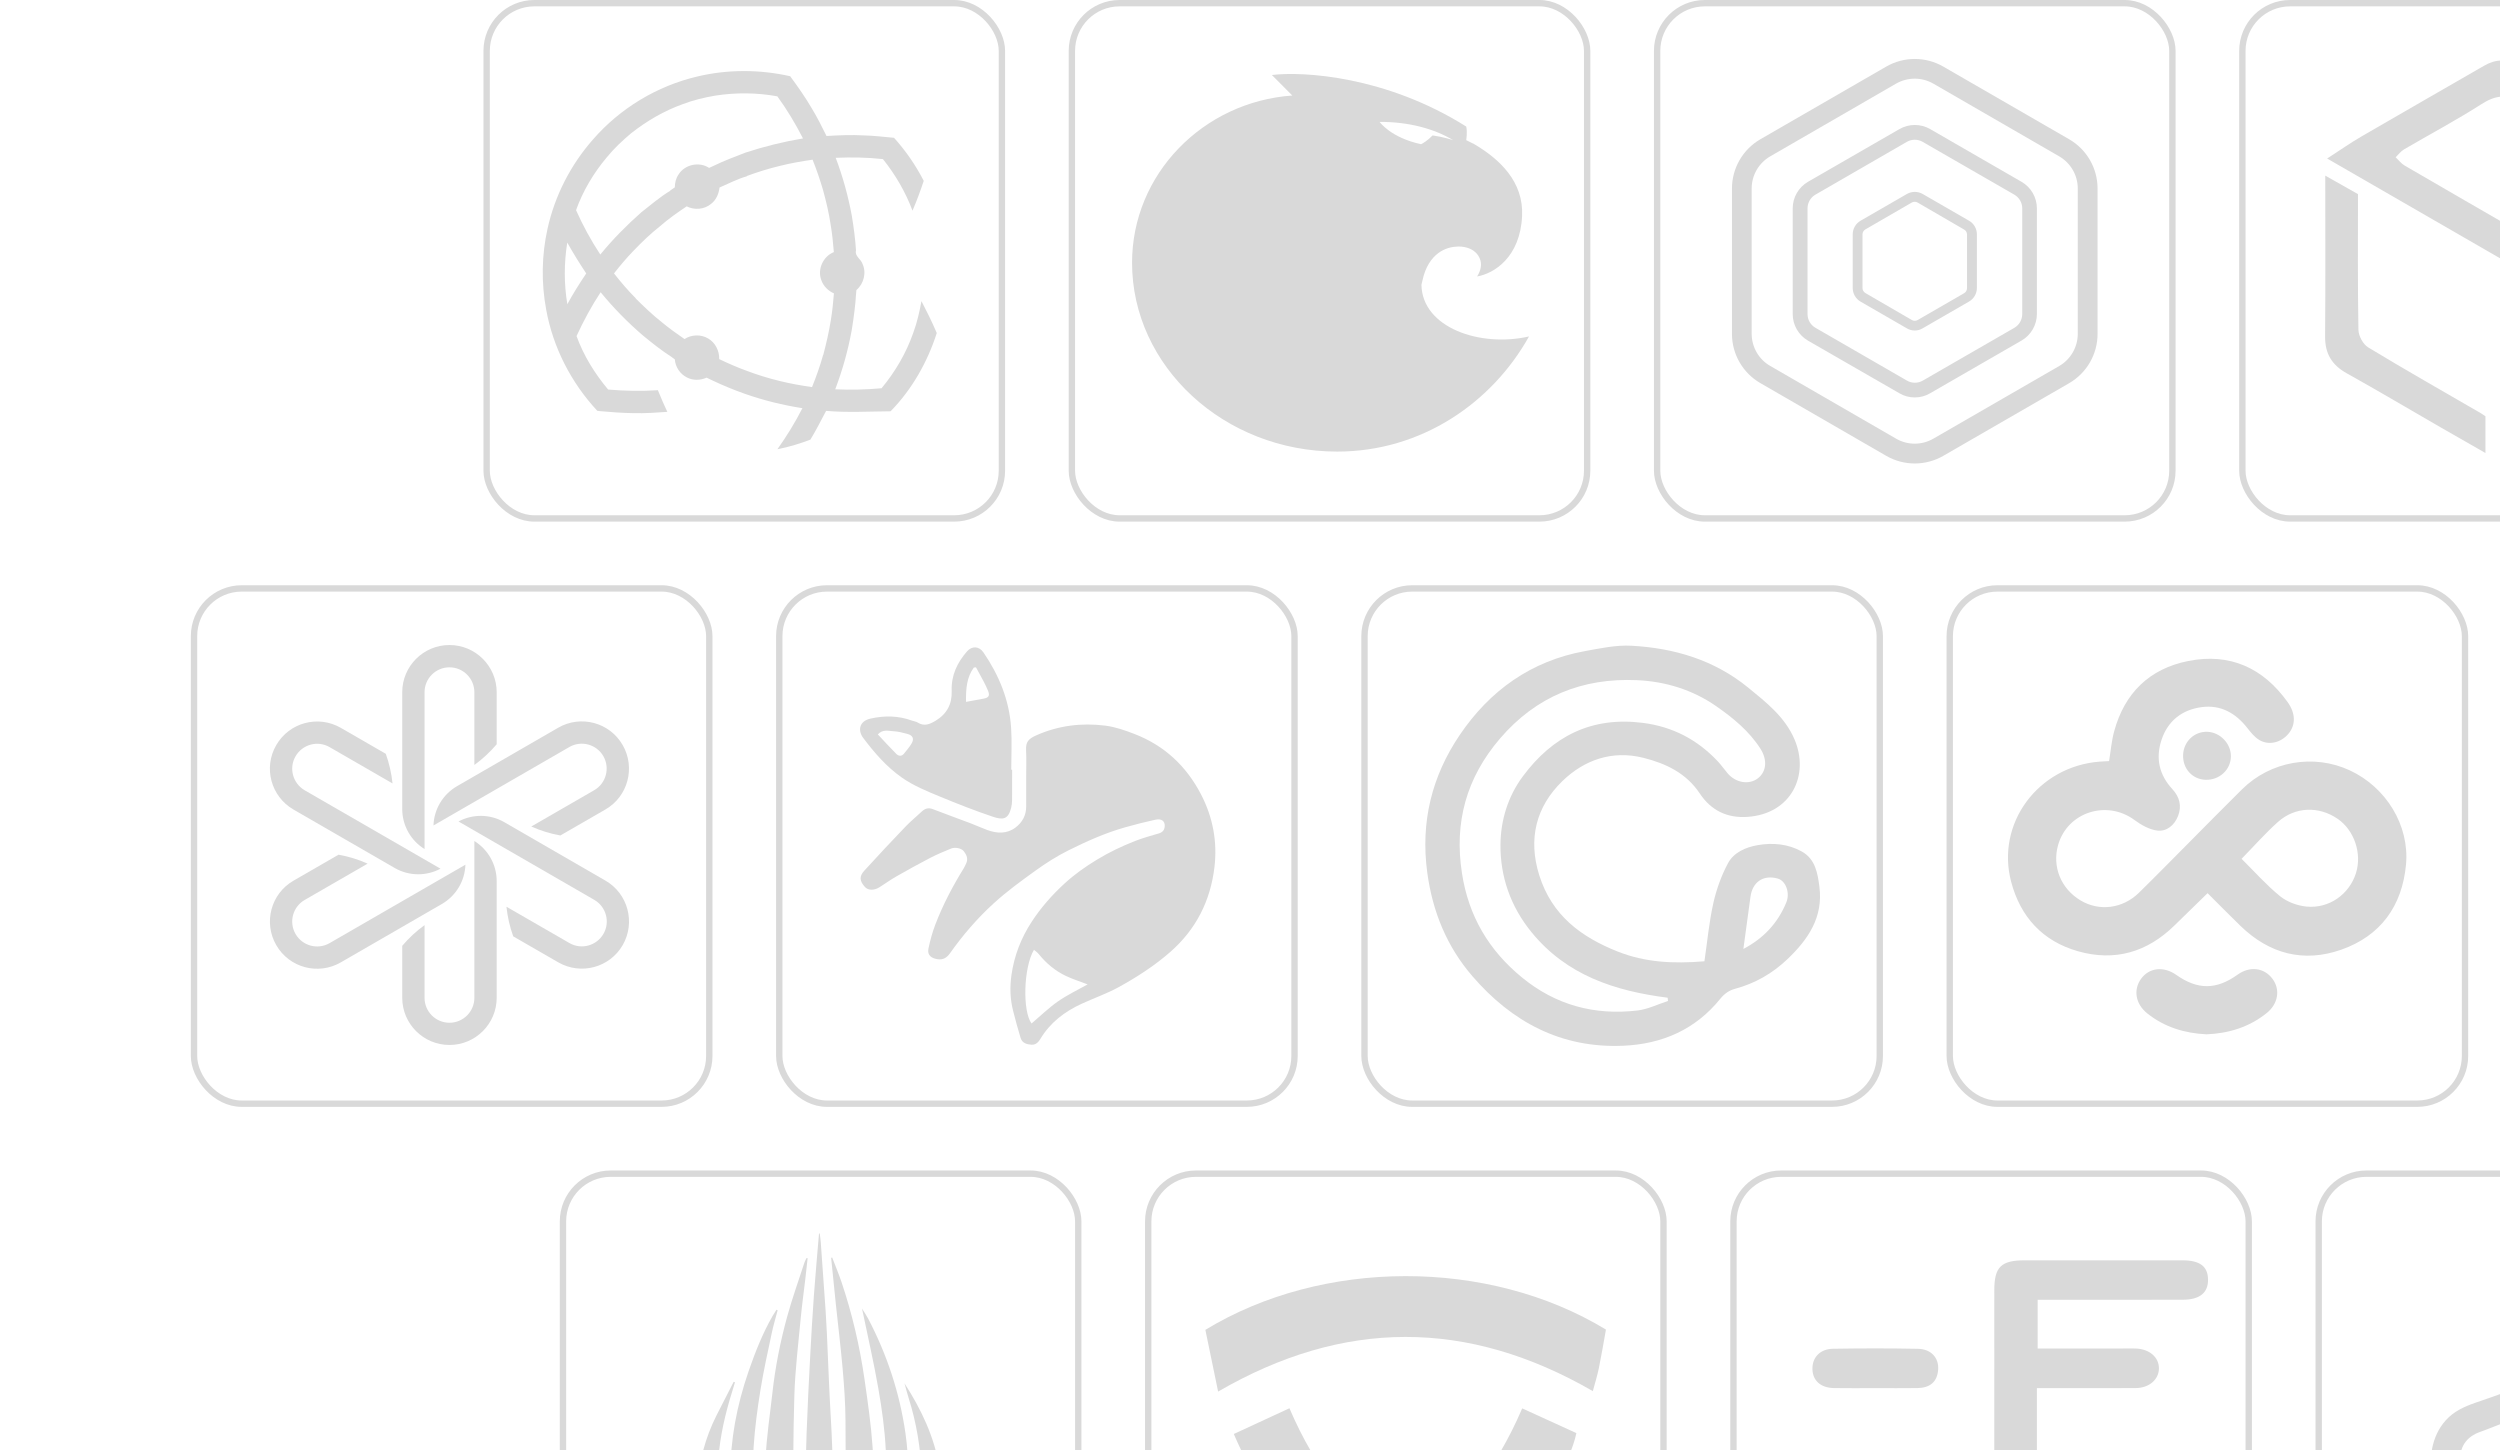 <svg width="393" height="228" viewBox="0 0 393 228" fill="none" xmlns="http://www.w3.org/2000/svg">
<g clip-path="url(#clip0_58_951)">
<rect x="260.5" y="0.5" width="81" height="81" rx="7.5" stroke="#D9D9D9"/>
<rect x="272.5" y="184.5" width="81" height="81" rx="7.5" stroke="#D9D9D9"/>
<rect x="214.5" y="92.5" width="81" height="81" rx="7.5" stroke="#D9D9D9"/>
<rect x="168.5" y="0.5" width="81" height="81" rx="7.5" stroke="#D9D9D9"/>
<rect x="180.5" y="184.5" width="81" height="81" rx="7.5" stroke="#D9D9D9"/>
<rect x="122.5" y="92.5" width="81" height="81" rx="7.5" stroke="#D9D9D9"/>
<rect x="76.5" y="0.5" width="81" height="81" rx="7.5" stroke="#D9D9D9"/>
<rect x="88.5" y="184.5" width="81" height="81" rx="7.5" stroke="#D9D9D9"/>
<rect x="30.5" y="92.5" width="81" height="81" rx="7.5" stroke="#D9D9D9"/>
<rect x="352.5" y="0.5" width="81" height="81" rx="7.5" stroke="#D9D9D9"/>
<rect x="364.5" y="184.5" width="81" height="81" rx="7.5" stroke="#D9D9D9"/>
<rect x="306.5" y="92.5" width="81" height="81" rx="7.5" stroke="#D9D9D9"/>
<path d="M301 72.859C299.439 72.859 297.89 72.45 296.533 71.669L276.731 60.226C273.967 58.626 272.264 55.682 272.264 52.482V29.634C272.264 26.446 273.967 23.49 276.731 21.89L296.533 10.459C299.298 8.872 302.703 8.872 305.467 10.459L325.269 21.89C328.034 23.49 329.736 26.434 329.736 29.634V52.494C329.736 55.682 328.034 58.638 325.269 60.238L305.467 71.669C304.111 72.45 302.562 72.859 301 72.859ZM301 12.366C299.976 12.366 298.965 12.635 298.082 13.134L278.28 24.578C276.475 25.627 275.362 27.547 275.362 29.634V52.494C275.375 54.568 276.475 56.488 278.28 57.525L298.082 68.968C299.887 70.005 302.101 70.005 303.906 68.968L323.707 57.538C325.499 56.501 326.613 54.581 326.626 52.507V29.634C326.626 27.547 325.512 25.627 323.707 24.578L303.919 13.147C303.023 12.635 302.024 12.366 301 12.366ZM301 62.478C300.155 62.478 299.323 62.261 298.594 61.826L284.207 53.544C282.722 52.674 281.813 51.086 281.813 49.371V32.757C281.813 31.042 282.722 29.454 284.207 28.584L298.594 20.29C300.091 19.432 301.922 19.432 303.419 20.29L317.794 28.584C319.279 29.442 320.2 31.042 320.2 32.757V49.358C320.2 51.074 319.279 52.674 317.794 53.531L303.407 61.826C302.677 62.261 301.845 62.478 301 62.478ZM301 21.966C300.565 21.966 300.13 22.082 299.759 22.299L285.371 30.606C284.603 31.054 284.143 31.886 284.143 32.77V49.371C284.143 50.267 284.616 51.086 285.397 51.534L299.771 59.829C300.539 60.277 301.499 60.277 302.267 59.829L316.655 51.534C317.423 51.086 317.896 50.267 317.896 49.371V32.757C317.896 31.861 317.423 31.042 316.642 30.594L302.242 22.299C301.871 22.082 301.435 21.966 301 21.966ZM301 51.957C300.565 51.957 300.143 51.842 299.771 51.624L292.475 47.413C291.707 46.965 291.247 46.146 291.247 45.262V36.84C291.247 35.957 291.72 35.138 292.475 34.702L299.771 30.491C300.539 30.056 301.474 30.056 302.242 30.491L309.538 34.702C310.306 35.138 310.767 35.957 310.767 36.84V45.262C310.767 46.146 310.293 46.965 309.538 47.4L302.242 51.611C301.858 51.842 301.435 51.957 301 51.957ZM301 31.72C300.834 31.72 300.68 31.758 300.539 31.835L293.243 36.059C292.962 36.226 292.795 36.507 292.783 36.827V45.275C292.783 45.608 292.962 45.902 293.243 46.069L300.539 50.306C300.821 50.472 301.179 50.472 301.461 50.306L308.757 46.094C309.051 45.928 309.218 45.608 309.218 45.275V36.853C309.205 36.533 309.039 36.238 308.757 36.085L301.461 31.848C301.32 31.758 301.167 31.72 301 31.72Z" fill="#D9D9D9"/>
<path fill-rule="evenodd" clip-rule="evenodd" d="M223.451 44.763C223.502 44.558 223.554 44.341 223.605 44.11C224.539 39.758 227.419 38.773 229.109 38.773C229.122 38.76 229.147 38.76 229.16 38.747C230.837 38.734 231.682 39.4 232.002 39.72C232.424 40.142 233.474 41.422 232.206 43.458C234.843 43.01 238.978 40.462 239.272 33.947C239.528 28.571 235.778 25 231.554 22.542V22.568L231.541 22.555L230.491 22.03C230.491 22.03 230.696 20.75 230.491 19.893C217.883 11.957 204.853 11.189 199.938 11.79L203.15 15.016C189.147 16.002 177.96 27.355 177.96 41.307C177.96 57.563 192.398 70.99 210.203 70.99C223.515 70.99 234.574 63.259 240.36 52.891C232.654 54.645 223.566 51.509 223.451 44.763ZM228.456 22.043C228.354 21.992 226.792 21.506 225.205 21.288C224.386 22.146 223.618 22.555 223.4 22.67C218.613 21.646 216.872 19.163 216.872 19.163C221.39 19.138 225.461 20.226 228.456 22.043Z" fill="#D9D9D9"/>
<path d="M109.64 12.021C114.414 10.882 119.445 10.907 124.219 11.982C124.245 12.021 124.309 12.11 124.334 12.149C125.474 13.697 126.574 15.272 127.547 16.923C128.418 18.357 129.186 19.854 129.928 21.378C131.899 21.262 133.87 21.173 135.842 21.288C137.352 21.326 138.85 21.506 140.36 21.646L140.539 21.659C142.382 23.707 143.957 25.986 145.211 28.43C144.686 30.018 144.11 31.579 143.445 33.115C142.344 30.184 140.757 27.457 138.798 25.013C136.328 24.731 133.845 24.706 131.374 24.808C132.488 27.765 133.333 30.824 133.909 33.934C134.203 35.726 134.446 37.531 134.562 39.362C134.344 40.283 135.304 40.68 135.573 41.448C136.238 42.843 135.803 44.61 134.626 45.595C134.613 45.774 134.587 46.146 134.562 46.325C134.51 47.118 134.446 47.912 134.344 48.706C134.229 49.794 134.05 50.869 133.883 51.944C133.307 55.106 132.437 58.19 131.298 61.198C133.73 61.314 136.162 61.25 138.581 61.032C140.731 58.446 142.459 55.49 143.573 52.302C144.162 50.69 144.546 49.026 144.853 47.336C145.685 48.923 146.478 50.536 147.182 52.174L147.259 52.354C145.8 56.923 143.355 61.224 140.002 64.654C136.622 64.68 133.243 64.885 129.864 64.59C129.058 66.101 128.29 67.65 127.394 69.109C125.832 69.71 124.219 70.197 122.581 70.542L122.21 70.619C123.669 68.571 124.987 66.421 126.139 64.168C123.054 63.682 120.021 62.939 117.077 61.902C115.387 61.301 113.71 60.622 112.098 59.854C111.752 59.688 111.419 59.534 111.074 59.368C110.101 59.803 108.936 59.842 107.976 59.33C106.901 58.792 106.171 57.691 106.082 56.501C105.954 56.411 105.698 56.219 105.57 56.117C103.982 55.093 102.498 53.915 101.038 52.712C98.645 50.651 96.418 48.386 94.421 45.941C92.974 48.13 91.733 50.446 90.632 52.827C91.746 55.912 93.499 58.728 95.598 61.237C98.197 61.454 100.808 61.518 103.419 61.339C103.445 61.39 103.483 61.506 103.509 61.557C103.944 62.632 104.405 63.694 104.904 64.744C103.15 64.872 101.41 64.987 99.656 64.949C97.864 64.923 96.085 64.795 94.293 64.629C94.19 64.616 93.986 64.59 93.896 64.578C89.787 60.174 86.933 54.606 85.858 48.667C85.077 44.469 85.141 40.117 86.075 35.944C87.214 30.773 89.71 25.909 93.205 21.941C97.454 17.038 103.291 13.505 109.64 12.021ZM112.456 15.029C110.728 15.323 109 15.733 107.362 16.36C104.418 17.41 101.678 19.009 99.221 20.942C97.838 22.107 96.507 23.349 95.368 24.757C93.307 27.214 91.63 30.018 90.555 33.038C91.63 35.458 92.91 37.8 94.37 40.014C96.328 37.608 98.53 35.394 100.846 33.346C102.318 32.194 103.752 30.965 105.352 29.992V29.953C105.595 29.787 105.838 29.621 106.082 29.454C106.082 28.738 106.261 28.008 106.683 27.406C107.669 25.845 109.934 25.371 111.47 26.395C111.726 26.28 111.995 26.152 112.251 26.037C113.838 25.256 115.502 24.654 117.154 24.002C120.11 23.029 123.157 22.273 126.229 21.762C125.051 19.457 123.72 17.23 122.197 15.144C118.997 14.555 115.682 14.53 112.456 15.029ZM122.555 26.088C120.802 26.51 119.074 27.048 117.384 27.675L117.448 27.701C115.95 28.11 114.542 28.866 113.109 29.48C112.994 30.466 112.584 31.438 111.778 32.053C110.728 32.936 109.154 33.064 107.95 32.437C106.517 33.397 105.083 34.395 103.79 35.534C102.293 36.712 100.923 38.03 99.605 39.4C98.504 40.539 97.493 41.742 96.52 42.984C97.595 44.341 98.709 45.659 99.938 46.888L99.925 46.914C101.23 48.206 102.562 49.486 104.008 50.626C105.16 51.586 106.376 52.456 107.605 53.301C108.693 52.584 110.178 52.533 111.304 53.198C112.443 53.838 113.096 55.157 113.058 56.45C114.453 57.115 115.861 57.742 117.32 58.267C119.035 58.92 120.789 59.458 122.568 59.893C124.245 60.302 125.947 60.61 127.65 60.853C128.315 59.202 128.917 57.525 129.39 55.81L129.416 55.797C129.89 54.005 130.312 52.187 130.606 50.344C130.837 48.949 130.978 47.541 131.093 46.12C130.184 45.723 129.429 44.968 129.109 44.034C128.456 42.331 129.403 40.296 131.08 39.63C130.965 38.197 130.824 36.763 130.581 35.342C130.312 33.499 129.877 31.694 129.39 29.902C128.917 28.277 128.366 26.677 127.739 25.102C125.998 25.358 124.27 25.653 122.555 26.088ZM89.173 38.133C88.661 41.333 88.648 44.622 89.186 47.822C90.082 46.158 91.106 44.558 92.155 42.984C91.106 41.41 90.107 39.797 89.173 38.133Z" fill="#D9D9D9"/>
<path d="M403.398 14.565C401.588 15.616 399.966 16.559 398.323 17.514C397.67 17.146 396.975 16.873 396.426 16.422C394.29 14.664 392.35 14.916 390.061 16.385C386.117 18.915 381.958 21.11 377.911 23.484C377.405 23.781 377.03 24.303 376.594 24.721C377.064 25.163 377.47 25.712 378.012 26.028C384.711 29.931 391.429 33.8 398.259 37.745C398.476 46.245 398.05 54.803 398.547 63.766C402.644 61.406 406.181 59.366 409.722 57.331C411.091 56.544 412.451 55.738 413.847 55.001C415.364 54.201 416.147 53.068 415.965 51.283C415.857 50.224 415.945 49.144 415.945 47.955C417.484 47.055 419.05 46.14 420.799 45.118C420.799 48.633 420.985 51.961 420.69 55.246C420.596 56.282 419.402 57.521 418.389 58.124C410.871 62.594 403.277 66.938 395.687 71.287C395.052 71.651 394.273 71.766 393.351 72.065C393.351 61.478 393.351 51.14 393.351 40.802C384.269 35.561 375.299 30.385 365.828 24.919C367.791 23.651 369.452 22.482 371.201 21.464C377.618 17.729 384.071 14.055 390.497 10.334C392.367 9.251 394.167 9.224 396.04 10.339C398.417 11.755 400.837 13.099 403.398 14.565ZM365.505 52.88C365.481 55.581 366.558 57.375 368.905 58.681C373.856 61.439 378.731 64.335 383.642 67.167C385.945 68.496 388.257 69.808 390.712 71.212C390.712 69.123 390.712 67.293 390.712 65.435C390.445 65.259 390.206 65.083 389.951 64.935C384.046 61.511 378.107 58.142 372.27 54.604C371.475 54.122 370.761 52.8 370.745 51.853C370.618 44.746 370.676 37.635 370.676 30.519C369.004 29.573 367.388 28.659 365.531 27.608C365.531 36.258 365.577 44.57 365.505 52.88ZM420.771 26.847C420.721 25.695 419.738 24.178 418.734 23.543C414.522 20.876 410.139 18.481 405.802 15.976C404.165 16.945 402.567 17.89 400.783 18.946C404.951 21.344 408.876 23.658 412.858 25.87C415.099 27.115 415.972 28.981 415.954 31.448C415.922 35.921 415.945 40.395 415.945 45.103C417.7 44.087 419.239 43.197 420.865 42.255C420.866 37.04 420.99 31.936 420.771 26.847Z" fill="#D9D9D9"/>
<path d="M347.032 140.405C345.252 142.14 343.533 143.811 341.82 145.488C337.526 149.695 332.432 151.182 326.653 149.534C321.126 147.959 317.626 144.171 316.158 138.635C313.724 129.451 320.371 120.477 330.079 119.727C330.567 119.69 331.056 119.672 331.548 119.645C331.809 118.063 331.934 116.483 332.342 114.98C333.975 108.957 337.883 105.129 343.985 103.911C350.531 102.604 355.763 104.986 359.621 110.378C360.91 112.179 360.885 113.999 359.73 115.363C358.567 116.738 356.683 117.225 355.172 116.332C354.412 115.883 353.807 115.113 353.245 114.399C351.425 112.088 349.089 110.778 346.149 111.153C343.049 111.549 340.784 113.296 339.785 116.327C338.841 119.19 339.417 121.805 341.499 124.054C342.632 125.278 343.008 126.725 342.382 128.294C341.806 129.739 340.596 130.75 339.109 130.563C337.863 130.406 336.584 129.676 335.537 128.904C331.175 125.687 325.003 127.666 323.534 132.836C322.568 136.236 323.976 139.707 327.071 141.551C330.007 143.301 333.677 142.853 336.241 140.341C339.011 137.626 341.722 134.851 344.459 132.101C347.119 129.428 349.759 126.735 352.441 124.085C356.932 119.647 363.723 118.468 369.393 121.104C375.085 123.751 378.79 129.74 378.225 135.908C377.629 142.412 374.232 147.121 368.044 149.293C362.127 151.369 356.751 149.953 352.222 145.57C350.465 143.869 348.753 142.12 347.032 140.405ZM352.377 135.006C354.352 136.962 356.241 139.102 358.425 140.881C359.532 141.783 361.136 142.371 362.574 142.513C366.137 142.865 369.301 140.581 370.354 137.272C371.336 134.183 370.099 130.512 367.471 128.713C364.521 126.695 360.803 126.794 358.104 129.202C356.116 130.976 354.346 132.993 352.377 135.006ZM356.34 159.24C358.138 157.788 358.489 155.556 357.24 153.878C355.922 152.106 353.67 151.836 351.743 153.219C348.402 155.616 345.475 155.626 342.109 153.252C340.14 151.863 337.868 152.106 336.596 153.841C335.312 155.592 335.697 157.831 337.562 159.316C340.264 161.466 343.392 162.423 346.854 162.596C350.329 162.454 353.563 161.48 356.34 159.24ZM346.701 122.583C348.881 122.659 350.671 121.016 350.699 118.914C350.725 116.907 349.023 115.121 347.008 115.041C344.946 114.959 343.256 116.57 343.183 118.686C343.11 120.826 344.632 122.511 346.701 122.583Z" fill="#D9D9D9"/>
<path d="M320.32 204.326C320.32 206.94 320.32 209.351 320.32 211.984C324.857 211.984 329.3 211.984 333.743 211.984C334.412 211.984 335.083 211.964 335.751 211.988C337.892 212.067 339.388 213.359 339.384 215.103C339.38 216.847 337.86 218.189 335.747 218.204C331.358 218.234 326.967 218.213 322.577 218.213C321.855 218.213 321.132 218.213 320.201 218.213C320.201 222.953 320.207 227.472 320.199 231.99C320.193 235.071 319.145 236.159 316.101 236.177C312.084 236.2 308.065 236.21 304.048 236.168C301.758 236.144 300.326 234.969 300.287 233.231C300.247 231.426 301.762 230.216 304.16 230.198C307.193 230.175 310.227 230.192 313.504 230.192C313.504 229.199 313.504 228.405 313.504 227.61C313.504 219.351 313.502 211.092 313.505 202.833C313.507 199.156 314.562 198.123 318.303 198.122C326.562 198.12 334.821 198.118 343.08 198.123C345.831 198.125 347.083 199.079 347.104 201.154C347.125 203.219 345.808 204.31 343.148 204.318C336.377 204.339 329.606 204.325 322.835 204.325C322.033 204.326 321.232 204.326 320.32 204.326ZM303.714 246.35C301.662 246.383 300.313 247.602 300.286 249.359C300.259 251.146 301.534 252.446 303.635 252.479C308.094 252.548 312.555 252.552 317.013 252.473C318.872 252.44 320.09 251.412 320.183 249.45C320.267 247.669 318.887 246.393 316.869 246.352C314.715 246.308 312.559 246.342 310.403 246.342C308.173 246.342 305.943 246.314 303.714 246.35ZM301.445 218.204C303.34 218.174 304.544 217.277 304.679 215.291C304.804 213.459 303.578 212.076 301.521 212.034C297.066 211.943 292.607 211.951 288.152 212.026C286.106 212.061 284.881 213.392 284.914 215.211C284.947 217.026 286.198 218.167 288.299 218.204C290.452 218.242 292.607 218.213 294.761 218.212C296.989 218.212 299.218 218.239 301.445 218.204Z" fill="#D9D9D9"/>
<path d="M267.935 151.114C268.396 147.977 268.675 144.925 269.339 141.958C269.822 139.8 270.602 137.642 271.643 135.694C272.543 134.01 274.4 133.197 276.256 132.866C278.65 132.44 281.058 132.65 283.228 133.848C285.375 135.034 285.737 137.272 286.012 139.409C286.626 144.179 284.245 147.678 280.984 150.781C278.617 153.033 275.901 154.592 272.732 155.445C271.875 155.675 271.116 156.158 270.435 157.002C266.537 161.833 261.309 164.128 255.165 164.391C245.401 164.809 237.659 160.64 231.463 153.46C227.461 148.823 225.205 143.352 224.367 137.174C223.288 129.224 225.084 122.024 229.469 115.541C234.19 108.561 240.696 103.891 249.151 102.355C251.565 101.917 254.045 101.377 256.46 101.51C263.196 101.878 269.482 103.737 274.838 108.111C277.693 110.443 280.596 112.718 282.098 116.235C284.486 121.828 281.623 127.941 274.69 128.415C271.511 128.632 268.973 127.398 267.212 124.744C265.082 121.534 261.889 120.022 258.34 119.129C253.421 117.891 249.023 119.475 245.611 122.784C241.473 126.796 240.17 131.881 241.98 137.62C243.955 143.878 248.534 147.3 254.319 149.59C258.605 151.288 263.028 151.525 267.935 151.114ZM262.211 157.354C262.192 157.183 262.174 157.012 262.155 156.841C253.876 155.784 246.294 153.337 240.753 146.541C237.449 142.49 235.819 137.779 235.874 132.714C235.914 128.961 237.036 125.227 239.359 122.084C244.06 115.723 250.209 112.605 258.267 113.637C262.939 114.236 266.805 116.262 270.006 119.648C270.57 120.245 271.041 120.93 271.574 121.558C272.868 123.084 274.988 123.42 276.365 122.332C277.708 121.269 277.845 119.432 276.751 117.716C274.963 114.913 272.429 112.848 269.768 111C266.07 108.432 261.808 107.123 257.355 106.923C248.758 106.535 241.477 109.465 235.791 116.108C230.521 122.267 228.576 129.267 229.822 137.289C230.864 144 234.018 149.359 239.23 153.638C244.558 158.013 250.658 159.641 257.409 158.85C259.045 158.658 260.612 157.868 262.211 157.354ZM274.058 149.176C277.301 147.467 279.49 145.056 280.804 141.871C281.437 140.336 280.715 138.464 279.472 138.113C277.202 137.471 275.486 138.629 275.172 140.994C274.823 143.621 274.458 146.246 274.058 149.176Z" fill="#D9D9D9"/>
<path d="M193.953 225.424C196.911 224.056 199.736 222.748 202.699 221.377C206.762 230.903 212.72 238.589 221 244.698C229.178 238.706 235.178 231.019 239.289 221.398C242.2 222.726 245.027 224.016 247.806 225.284C245.852 234.546 232.493 249.871 220.948 256.168C208.715 248.961 199.737 238.812 193.953 225.424ZM251.342 215.067C251.759 213.037 252.095 210.991 252.454 209.009C233.926 197.756 207.885 197.845 189.484 209.053C190.136 212.208 190.803 215.438 191.488 218.755C211.191 207.329 230.664 207.301 250.393 218.684C250.722 217.45 251.095 216.271 251.342 215.067Z" fill="#D9D9D9"/>
<path d="M66.738 133.474V108.821C66.738 106.658 68.491 104.904 70.654 104.904C72.818 104.904 74.571 106.658 74.571 108.821V120.251C75.864 119.317 77.042 118.216 78.079 117V108.821C78.079 104.725 74.751 101.397 70.654 101.397C66.558 101.397 63.23 104.725 63.23 108.821V127.163C63.23 129.826 64.626 132.168 66.738 133.474Z" fill="#D9D9D9"/>
<path d="M68.145 129.762L89.496 117.435C91.365 116.347 93.771 117 94.846 118.869C95.921 120.738 95.281 123.144 93.413 124.219L83.518 129.928C84.978 130.581 86.513 131.054 88.088 131.336L95.166 127.253C98.725 125.205 99.928 120.661 97.88 117.115C95.832 113.557 91.288 112.354 87.742 114.402L71.858 123.579C69.553 124.91 68.222 127.291 68.145 129.762Z" fill="#D9D9D9"/>
<path d="M95.166 138.427L79.282 129.25C76.978 127.918 74.251 127.97 72.075 129.134L93.426 141.461C95.294 142.549 95.947 144.942 94.859 146.811C93.771 148.68 91.378 149.333 89.509 148.245L79.614 142.536C79.781 144.123 80.139 145.698 80.677 147.195L87.755 151.278C91.314 153.326 95.845 152.11 97.893 148.565C99.928 145.019 98.725 140.475 95.166 138.427Z" fill="#D9D9D9"/>
<path d="M74.571 132.206V156.859C74.571 159.022 72.818 160.776 70.654 160.776C68.491 160.776 66.738 159.022 66.738 156.859V145.429C65.445 146.363 64.267 147.464 63.23 148.68V156.846C63.23 160.942 66.558 164.27 70.654 164.27C74.751 164.27 78.079 160.942 78.079 156.846V138.517C78.079 135.854 76.683 133.525 74.571 132.206Z" fill="#D9D9D9"/>
<path d="M73.163 135.931L51.813 148.258C49.944 149.346 47.538 148.693 46.462 146.824C45.374 144.955 46.027 142.549 47.896 141.474L57.79 135.765C56.331 135.112 54.795 134.638 53.221 134.357L46.142 138.44C42.584 140.488 41.381 145.032 43.429 148.578C45.477 152.136 50.021 153.339 53.566 151.291L69.451 142.114C71.755 140.782 73.086 138.402 73.163 135.931Z" fill="#D9D9D9"/>
<path d="M46.143 127.266L62.04 136.443C64.344 137.774 67.071 137.723 69.247 136.558L47.896 124.232C46.027 123.144 45.375 120.75 46.463 118.882C47.551 117.013 49.944 116.36 51.813 117.448L61.707 123.157C61.541 121.57 61.183 119.995 60.645 118.498L53.567 114.414C50.008 112.366 45.477 113.582 43.429 117.128C41.368 120.674 42.584 125.205 46.143 127.266Z" fill="#D9D9D9"/>
<path d="M161.314 122.217C161.315 120.794 161.373 119.369 161.298 117.95C161.227 116.6 161.699 116.133 162.91 115.593C166.364 114.052 170.033 113.599 173.761 114.071C175.316 114.267 176.855 114.809 178.33 115.378C183.029 117.189 186.477 120.405 188.801 124.877C190.678 128.489 191.384 132.344 190.911 136.323C190.286 141.588 188.028 146.089 183.973 149.642C181.491 151.816 178.743 153.588 175.879 155.166C174.014 156.193 171.974 156.899 170.033 157.793C167.356 159.024 165.085 160.748 163.545 163.323C163.232 163.847 162.801 164.27 162.158 164.229C161.428 164.183 160.691 163.981 160.444 163.177C160.011 161.764 159.626 160.335 159.26 158.903C158.784 157.038 158.731 155.144 159.005 153.245C159.441 150.228 160.505 147.47 162.183 144.898C163.651 142.646 165.407 140.669 167.363 138.872C168.903 137.457 170.61 136.251 172.417 135.152C174.345 133.981 176.347 133.02 178.428 132.207C179.647 131.73 180.917 131.379 182.176 131.011C182.762 130.84 183.052 130.473 183.094 129.903C183.154 129.075 182.597 128.643 181.61 128.861C180.024 129.211 178.447 129.608 176.885 130.05C173.76 130.934 170.799 132.258 167.907 133.704C166.126 134.594 164.423 135.681 162.803 136.845C160.542 138.47 158.277 140.123 156.223 141.994C153.643 144.344 151.354 146.997 149.335 149.86C148.856 150.54 148.268 150.91 147.435 150.795C146.482 150.663 145.719 150.205 145.953 149.107C146.224 147.833 146.567 146.559 147.032 145.343C148.217 142.245 149.757 139.317 151.498 136.495C151.643 136.26 151.751 136.003 151.872 135.754C152.228 135.024 151.956 134.389 151.517 133.82C151.147 133.34 150.139 133.13 149.508 133.394C148.426 133.846 147.333 134.286 146.294 134.825C144.481 135.765 142.694 136.755 140.92 137.766C140.003 138.29 139.142 138.911 138.249 139.477C137.406 140.01 136.461 139.986 135.968 139.434C135.133 138.5 135.031 137.794 135.859 136.88C138.012 134.501 140.219 132.17 142.437 129.851C143.199 129.055 144.071 128.366 144.869 127.603C145.393 127.102 145.926 126.919 146.647 127.199C148.633 127.97 150.64 128.687 152.633 129.442C153.501 129.77 154.343 130.169 155.216 130.484C156.746 131.036 158.282 131.112 159.643 130.085C160.703 129.285 161.317 128.179 161.315 126.798C161.312 125.271 161.314 123.744 161.314 122.217ZM162.158 160.894C163.577 159.691 164.864 158.429 166.321 157.412C167.761 156.407 169.373 155.649 170.975 154.745C169.789 154.292 168.644 153.934 167.571 153.425C165.871 152.618 164.453 151.426 163.268 149.956C163.072 149.713 162.796 149.534 162.538 149.308C160.887 152.1 160.724 158.966 162.158 160.894ZM159.107 120.998C159.107 122.594 159.117 124.19 159.1 125.786C159.096 126.195 159.048 126.615 158.948 127.011C158.49 128.823 157.658 128.926 156.058 128.385C153.26 127.44 150.503 126.358 147.772 125.228C145.705 124.373 143.618 123.533 141.764 122.23C139.345 120.53 137.45 118.329 135.688 115.991C134.854 114.884 135.004 113.38 136.841 112.964C139.071 112.46 141.233 112.504 143.381 113.284C143.672 113.39 144.004 113.422 144.259 113.582C145.272 114.217 146.125 113.869 147.05 113.316C148.855 112.235 149.682 110.673 149.605 108.61C149.514 106.187 150.466 104.172 152.014 102.4C152.8 101.5 153.917 101.569 154.593 102.556C157.033 106.119 158.644 110.016 158.943 114.35C159.096 116.556 158.97 118.781 158.97 120.997C159.016 120.997 159.061 120.997 159.107 120.998ZM137.995 115.448C138.974 116.488 139.913 117.53 140.905 118.519C141.242 118.855 141.723 118.94 142.092 118.49C142.507 117.983 142.935 117.478 143.276 116.922C143.743 116.158 143.519 115.607 142.661 115.376C141.933 115.181 141.185 114.981 140.438 114.948C139.657 114.913 138.776 114.598 137.995 115.448ZM151.858 110.334C152.92 110.139 153.794 109.987 154.664 109.818C155.451 109.665 155.625 109.341 155.314 108.581C155.12 108.103 154.896 107.636 154.657 107.179C154.258 106.415 153.836 105.661 153.424 104.903C153.312 104.914 153.2 104.925 153.088 104.937C151.97 106.465 151.828 108.245 151.858 110.334Z" fill="#D9D9D9"/>
<path d="M128.855 193.896C128.913 194.357 128.991 194.817 129.025 195.28C129.285 198.879 129.541 202.479 129.788 206.079C129.871 207.278 129.934 208.479 129.99 209.68C130.194 214.078 130.339 218.48 130.601 222.875C131.006 229.652 131.022 236.435 130.939 243.217C130.901 246.313 130.599 249.407 130.405 252.501C130.36 253.223 130.311 253.949 130.187 254.66C130.073 255.313 129.459 255.812 128.882 255.836C128.35 255.858 127.714 255.432 127.547 254.818C127.368 254.158 127.259 253.472 127.188 252.79C127.082 251.785 127.003 250.775 126.972 249.765C126.831 245.206 126.649 240.647 126.605 236.087C126.571 232.507 126.672 228.924 126.796 225.346C126.937 221.262 127.153 217.18 127.367 213.098C127.533 209.934 127.718 206.771 127.947 203.611C128.182 200.375 128.479 197.142 128.749 193.908C128.785 193.904 128.82 193.9 128.855 193.896ZM126.789 197.766C126.681 197.989 126.546 198.204 126.47 198.438C125.553 201.26 124.546 204.059 123.759 206.917C122.667 210.881 121.866 214.915 121.416 219.01C121.039 222.434 120.497 225.852 120.355 229.287C120.202 233.016 120.325 236.766 120.523 240.496C120.658 243.038 121.005 245.585 121.489 248.085C121.845 249.918 122.547 251.688 123.166 253.461C123.293 253.823 123.686 254.219 124.046 254.346C124.888 254.643 125.653 254.054 125.615 253.122C125.56 251.802 125.343 250.489 125.263 249.169C125.053 245.723 124.748 242.277 124.721 238.828C124.669 232.33 124.676 225.827 124.874 219.333C124.996 215.319 125.492 211.315 125.865 207.311C126.058 205.231 126.35 203.16 126.593 201.085C126.721 199.987 126.837 198.888 126.959 197.789C126.902 197.781 126.846 197.774 126.789 197.766ZM130.655 197.735C130.9 200.154 131.138 202.575 131.392 204.993C131.749 208.395 132.171 211.791 132.467 215.198C132.7 217.881 132.894 220.577 132.911 223.268C132.952 229.578 132.971 235.89 132.813 242.196C132.723 245.763 132.265 249.32 131.974 252.881C131.899 253.789 132.764 254.643 133.581 254.343C133.986 254.194 134.412 253.718 134.552 253.298C135.186 251.395 135.813 249.48 136.264 247.528C136.653 245.846 136.856 244.115 137.04 242.395C137.208 240.824 137.312 239.238 137.317 237.659C137.326 234.266 137.404 230.863 137.171 227.484C136.925 223.923 136.414 220.376 135.904 216.839C135.154 211.634 133.962 206.523 132.284 201.535C131.846 200.233 131.309 198.965 130.818 197.681C130.764 197.699 130.71 197.717 130.655 197.735ZM122.068 205.884C121.87 206.199 121.66 206.506 121.475 206.828C119.881 209.605 118.714 212.564 117.671 215.583C115.842 220.881 114.794 226.325 114.812 231.927C114.822 235.019 115.114 238.113 115.348 241.201C115.554 243.938 116.064 246.629 117.082 249.188C117.448 250.11 118.009 250.962 118.544 251.807C118.783 252.185 119.19 252.419 119.693 252.208C120.205 251.994 120.52 251.641 120.49 251.057C120.477 250.807 120.467 250.55 120.406 250.31C119.264 245.812 118.472 241.257 118.383 236.609C118.325 233.57 118.275 230.52 118.467 227.49C118.659 224.471 119.068 221.456 119.549 218.466C120.03 215.473 120.698 212.51 121.323 209.542C121.576 208.343 121.934 207.166 122.244 205.979C122.185 205.948 122.127 205.916 122.068 205.884ZM138.079 218.292C138.637 221.496 139.094 224.742 139.245 227.985C139.419 231.712 139.278 235.459 139.141 239.192C139.024 242.38 138.46 245.519 137.679 248.615C137.502 249.316 137.338 250.022 137.224 250.735C137.12 251.382 137.303 251.937 137.982 252.196C138.642 252.447 139.031 251.994 139.283 251.543C139.861 250.503 140.481 249.457 140.851 248.337C141.955 244.995 142.376 241.521 142.607 238.021C142.887 233.776 142.943 229.527 142.339 225.312C141.432 218.975 139.446 212.967 136.476 207.291C136.203 206.77 135.864 206.283 135.509 205.704C136.399 210.007 137.355 214.129 138.079 218.292ZM142.85 219.809C144.081 223.719 144.744 227.727 144.882 231.819C145 235.31 144.846 238.785 144.147 242.221C143.775 244.047 143.428 245.879 143.103 247.714C143.046 248.037 143.157 248.389 143.19 248.728C143.276 248.749 143.362 248.771 143.448 248.792C143.705 248.586 143.992 248.409 144.215 248.171C145.92 246.344 146.936 244.157 147.52 241.752C148.418 238.054 148.279 234.321 147.662 230.622C146.865 225.85 144.818 221.545 142.189 217.466C142.408 218.247 142.606 219.035 142.85 219.809ZM114.747 247.987C114.638 247.244 114.431 246.517 114.287 245.779C113.812 243.344 113.159 240.924 112.932 238.466C112.692 235.864 112.791 233.221 112.869 230.6C112.975 227.022 113.698 223.534 114.69 220.101C114.961 219.164 115.254 218.233 115.537 217.299C115.469 217.272 115.402 217.245 115.335 217.218C114.433 218.981 113.521 220.738 112.632 222.507C110.866 226.017 109.871 229.745 109.66 233.661C109.528 236.123 109.567 238.6 110.06 241.028C110.517 243.286 111.224 245.474 112.657 247.333C113.123 247.938 113.526 248.661 114.55 248.928C114.631 248.569 114.788 248.263 114.747 247.987Z" fill="#D9D9D9"/>
<path d="M395.635 250.471C395.769 246.796 397.544 244.145 400.836 242.594C402.59 241.768 404.48 241.232 406.298 240.537C407.71 239.997 409.099 239.399 410.509 238.855C412.094 238.243 413.696 237.675 415.282 237.064C416.336 236.658 417.373 236.209 418.418 235.778C418.906 235.576 419.383 235.339 419.882 235.169C421.453 234.635 422.251 233.453 422.446 231.903C422.635 230.395 422.163 229.084 420.876 228.124C419.265 226.921 417.625 227.134 415.924 227.884C414.159 228.661 412.374 229.393 410.599 230.149C408.626 230.988 406.657 231.837 404.683 232.672C402.417 233.632 400.149 234.585 397.878 235.535C396.481 236.119 395.068 236.668 393.681 237.274C391.812 238.089 389.94 237.999 388.068 237.348C385.568 236.479 383.803 234.781 382.824 232.344C382.241 230.889 381.998 229.361 382.317 227.757C382.656 226.052 383.322 224.55 384.49 223.256C385.747 221.861 387.376 221.124 389.097 220.522C390.925 219.882 392.775 219.292 394.561 218.55C395.793 218.038 396.399 216.924 396.64 215.632C396.782 214.867 396.716 214.122 396.467 213.371C395.821 211.424 395.829 209.422 396.536 207.532C397.439 205.122 399.169 203.393 401.592 202.437C404.256 201.386 406.934 200.371 409.605 199.336C411.444 198.623 413.263 197.855 415.121 197.197C419.61 195.606 424.363 197.688 426.154 202.01C428.047 206.579 425.819 211.73 421.161 213.49C419.847 213.987 418.555 214.549 417.223 214.991C415.795 215.464 414.475 217.737 415.096 219.625C415.772 221.684 417.088 222.568 419.326 222.799C421.603 223.033 423.449 224.024 424.928 225.724C426.569 227.61 427.2 229.813 426.956 232.302C426.631 235.609 424.82 237.872 421.947 239.282C420.262 240.108 418.434 240.641 416.684 241.339C415.751 241.712 414.806 242.087 413.941 242.589C413.021 243.123 412.412 244.022 412.307 245.066C412.216 245.969 412.31 246.93 412.528 247.814C412.891 249.284 413.106 250.673 412.773 252.23C412.115 255.299 410.275 257.278 407.577 258.579C406.571 259.064 405.426 259.175 404.316 259.172C403.208 259.169 402.063 259.075 401.05 258.624C399.875 258.101 398.781 257.401 397.907 256.405C396.417 254.707 395.61 252.762 395.635 250.471ZM410.757 217.314C409.625 217.724 408.695 218.051 407.771 218.397C404.492 219.624 401.217 220.863 397.936 222.086C396.775 222.519 395.597 222.904 394.437 223.339C392.888 223.92 391.363 224.567 389.803 225.117C388.114 225.714 386.68 227.117 386.779 229.36C386.863 231.29 388.571 233.218 390.689 233.267C391.979 233.296 393.008 232.696 394.121 232.297C395.581 231.773 396.996 231.121 398.433 230.529C399.865 229.939 401.297 229.345 402.735 228.767C404.823 227.929 406.922 227.117 409.005 226.268C410.337 225.725 411.65 225.134 413.033 224.538C411.33 222.453 410.467 220.146 410.757 217.314ZM422.315 205.336C422.257 204.993 422.23 204.64 422.135 204.308C421.409 201.776 418.884 200.586 416.436 201.577C414.43 202.388 412.405 203.153 410.389 203.942C407.899 204.916 405.411 205.897 402.919 206.869C401.179 207.547 400.476 209.417 400.525 210.7C400.634 213.537 403.478 215.41 406.153 214.401C410.566 212.737 414.959 211.023 419.358 209.323C421.174 208.622 422.199 207.333 422.315 205.336ZM408.407 250.6C408.393 247.896 406.439 246.347 404.312 246.408C401.927 246.477 400.216 247.72 400.166 250.866C400.132 252.968 402.124 254.731 404.306 254.771C406.277 254.807 408.49 253.088 408.407 250.6Z" fill="#D9D9D9"/>
</g>
<defs>
<clipPath id="clip0_58_951">
<rect width="393" height="228" fill="white"/>
</clipPath>
</defs>
</svg>
